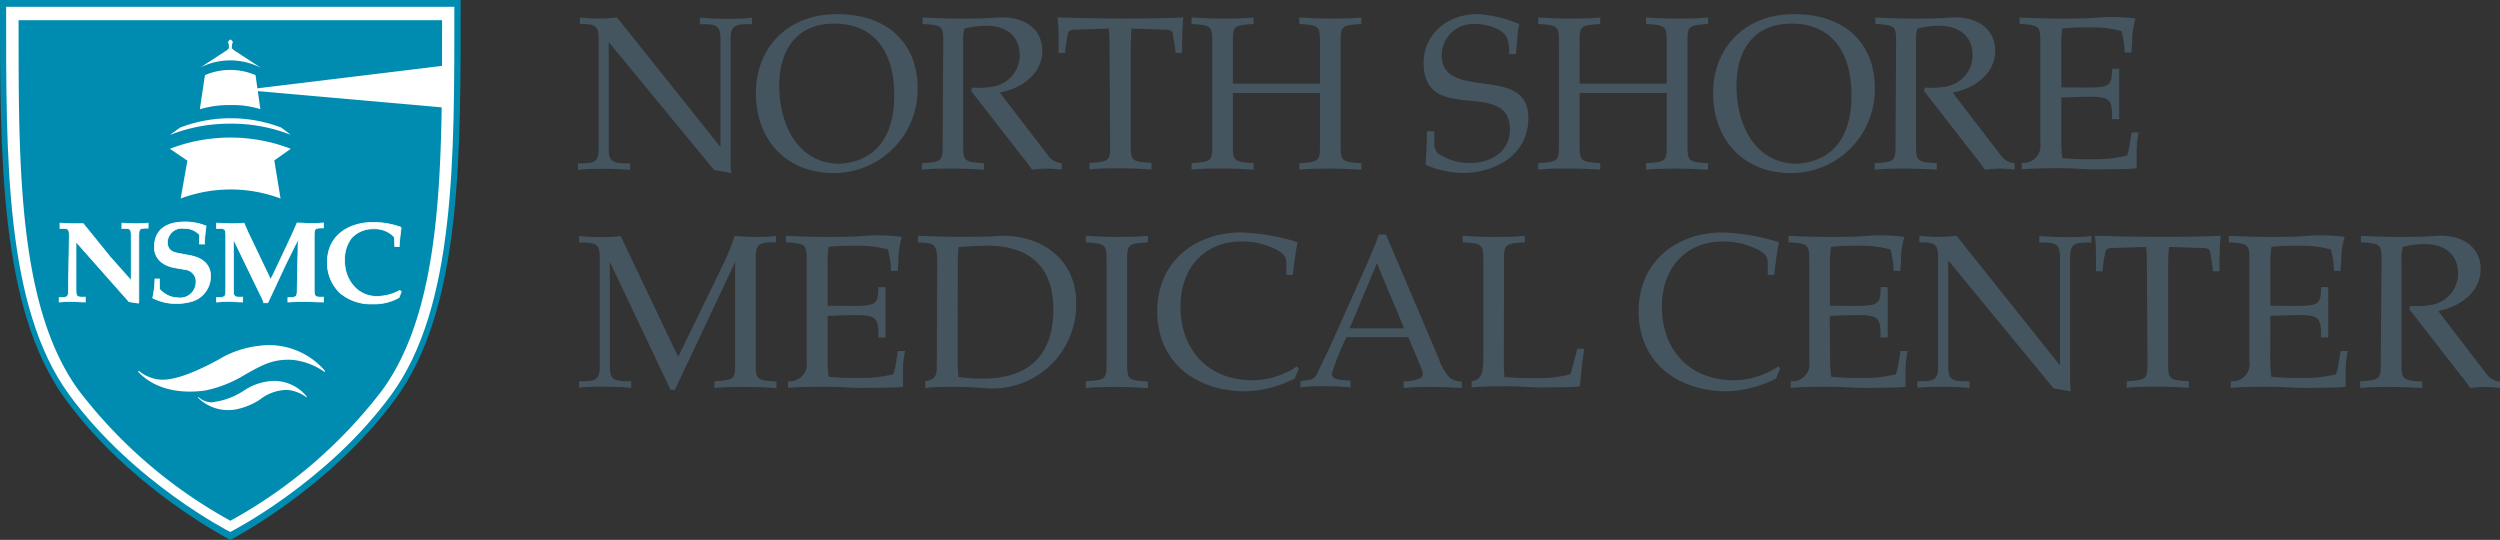 <svg xmlns="http://www.w3.org/2000/svg" viewBox="0 0 268.85 58.06"><rect x="0" y="0" width="268.85" height="58.06" fill="#333333" stroke="none"/><defs><style>.cls-1{fill:#008bb0;}.cls-2,.cls-3{fill:#fff;}.cls-3{stroke:#fff;stroke-miterlimit:3.86;stroke-width:0.08px;}.cls-4{fill:#455560;}</style></defs><title>Asset 1</title><g id="Layer_2" data-name="Layer 2"><g id="Layer_1-2" data-name="Layer 1"><path class="cls-1" d="M24.77,58.06S14.09,52.64,7,42.88,0,16.56,0,0H49.54c0,16.56.16,33.13-7,42.88S24.77,58.06,24.77,58.06Z"/><path class="cls-2" d="M24.76,57.21S14.37,51.94,7.44,42.45.66,16.85.66.73H48.86c0,16.12.15,32.23-6.78,41.72S24.76,57.21,24.76,57.21Z"/><path class="cls-1" d="M24.78,56A52,52,0,0,1,8.42,41.92C1.88,32.88,2,17.53,2,2.17H47.54c0,15.35.14,30.71-6.4,39.74A52,52,0,0,1,24.78,56Z"/><polygon class="cls-2" points="26.24 9.67 48.22 11.61 48.22 7 26.24 9.67"/><path class="cls-2" d="M26.15,40.41c2.37-1.38,3.35-1.77,5.2-1.72a7.23,7.23,0,0,1,3.46,1.25c.13.1.2,0,.1-.1a7.91,7.91,0,0,0-7-2.66,10.7,10.7,0,0,0-4.36,1.46c-2.63,1.44-4.77,2.25-6.24,2.19a4.08,4.08,0,0,1-2.3-.89c-.12-.1-.22,0-.1.1C16.5,41.69,19,42.41,22.05,42A13.11,13.11,0,0,0,26.15,40.41Z"/><path class="cls-2" d="M27.91,43a4.82,4.82,0,0,1,3-1.07,4.12,4.12,0,0,1,2,.76c.07.06.12,0,.06-.06A4.48,4.48,0,0,0,28.93,41a6.12,6.12,0,0,0-2.56.91,7.88,7.88,0,0,1-3.66,1.36,2.31,2.31,0,0,1-1.34-.54c-.07-.06-.13,0-.06.06A4.63,4.63,0,0,0,25.51,44,7.54,7.54,0,0,0,27.91,43Z"/><path class="cls-3" d="M7.45,25.52c0-.88,0-1-1-.95V24c.49,0,.91.06,1.23.06l1.28,0,2.87,3.55,2,2.25.28.31V25.52c0-.88,0-1-1-.95V24c.55,0,1,.06,1.38.06s.82,0,1.44-.06v.53c-1,0-1,.06-1,.95v5.83l0,.92v.31l-.06.06-1-.16L8.17,26V31c0,.88,0,1,1,.95v.53c-.59,0-1-.06-1.41-.06s-.82,0-1.4.06V32c1,0,1-.06,1-.95Z"/><path class="cls-3" d="M17.15,30l0,1.08a2.7,2.7,0,0,0,2,.95,1.71,1.71,0,0,0,1.93-1.67A1.28,1.28,0,0,0,20,29l-1.21-.21c-1.46-.26-2.19-1.14-2.19-2.2,0-2,1.46-2.72,3.25-2.72a6,6,0,0,1,2.3.43l0,.15A11.92,11.92,0,0,0,22,26.24h-.55l0-1a2.14,2.14,0,0,0-1.64-.68A1.57,1.57,0,0,0,18,26c0,1,.65,1.16,1.44,1.29l1,.19c1.38.26,2.2,1,2.2,2.2a2.8,2.8,0,0,1-2,2.73,6.17,6.17,0,0,1-1.65.23,5.53,5.53,0,0,1-2.57-.6A9.93,9.93,0,0,0,16.66,30Z"/><path class="cls-3" d="M32.07,25.72,30.74,28.4l-1.81,3.88-.14.28h-.42c0-.11-.28-.68-.44-1l-2.83-5.84V31c0,.88,0,1,1,.95v.53c-.58,0-1-.06-1.39-.06s-.82,0-1.43.06V32c1,0,1-.06,1-.95V25.52c0-.88,0-1-1-.95V24c.72,0,1.18.06,1.54.06s.81,0,1.42-.06c.22.53.64,1.46.92,2l1.94,4.06c.2-.36.37-.71.54-1.08.9-1.92,2-4.21,2.31-5,.6,0,1.06.06,1.41.06s.81,0,1.43-.06v.53c-1,0-1,.06-1,.95V31c0,.88,0,1,1,.95v.53c-.81,0-1.43-.06-1.91-.06s-1.11,0-1.92.06V32c1,0,1-.07,1-1Z"/><path class="cls-3" d="M42.91,32a5.36,5.36,0,0,1-2.83.68,5.1,5.1,0,0,1-3.49-1.16,4.41,4.41,0,0,1-1.38-3.36c0-2.83,2.3-4.24,4.92-4.24a8.51,8.51,0,0,1,2.8.46c.1,0,.23.06.2.25a18.25,18.25,0,0,0-.2,1.89h-.48c0-.36,0-.7-.07-1.06a2.88,2.88,0,0,0-2.2-.85,3.09,3.09,0,0,0-2.39,1A3.65,3.65,0,0,0,37.07,28a4,4,0,0,0,1,2.8,3.26,3.26,0,0,0,2.64,1.07A5.24,5.24,0,0,0,43,31.23l.15.15Z"/><path class="cls-2" d="M28,11.74a10,10,0,0,0-3.25-.44,10.89,10.89,0,0,0-3.26.45l.55-3.67a6.87,6.87,0,0,1,5.44,0Z"/><path class="cls-2" d="M31.27,14.5a17.43,17.43,0,0,0-6.48-1.2,17.44,17.44,0,0,0-6.53,1.22l1.1-.8a15.27,15.27,0,0,1,10.89,0Z"/><path class="cls-2" d="M31.27,16a18.1,18.1,0,0,0-13,0l1.88,1.28-.72,4.07a15.3,15.3,0,0,1,10.74,0h0l-.67-4.1Z"/><path class="cls-2" d="M21.56,7.25a7.17,7.17,0,0,1,6.54.07L24.78,5.15Z"/><path class="cls-2" d="M25.18,5.41a.37.37,0,0,1-.25-.32A2.07,2.07,0,0,1,25,4.62s.17-.12-.22-.38c-.39.27-.22.38-.22.38a2,2,0,0,1,.06.47.37.37,0,0,1-.25.32"/><path class="cls-4" d="M77.48,15.82V4.17c0-1.36-.42-1.57-1.85-1.57l-.37,0v-.7c.94.07,1.87.12,2.81.12s1.87,0,2.79-.12v.7l-.37,0c-1.48,0-1.92.21-1.92,1.57V17.74l.07.87-1.85-.33L65.46,4.52V16c0,1.36.44,1.57,1.92,1.57l.38,0v.7c-.91-.07-1.85-.12-2.79-.12s-1.87,0-2.81.12v-.7l.37,0c1.43,0,1.85-.21,1.85-1.57V4.17c0-1.36-.37-1.57-1.69-1.59h-.33v-.7a19.41,19.41,0,0,0,2,.12,19.35,19.35,0,0,0,2-.12Z"/><path class="cls-4" d="M98.68,9.54a9,9,0,0,1-9.07,9.07c-4.76,0-8.32-3.28-8.32-8.62,0-4.78,3.37-8.53,8.81-8.46C95.12,1.53,98.68,4.34,98.68,9.54Zm-2.51.73c0-4.64-2.09-7.73-6.44-7.73-4.08,0-5.93,2.84-5.93,6.68,0,4.1,1.92,8.39,6.56,8.39C94.27,17.34,96.17,14.57,96.17,10.26Z"/><path class="cls-4" d="M101.44,4.69c0-1.83,0-2-2.23-2.11v-.7c1.31.07,2.67.12,4.05.12s2.74,0,4.1-.12c3.23-.16,4.73,1.59,4.73,3.56,0,2.55-2.3,4.08-4.57,4.52l5.32,6.93a2,2,0,0,0,1.34.66v.7a11.71,11.71,0,0,0-1.59-.12,12,12,0,0,0-1.59.12c-.38-.49-.63-.91-1-1.31l-5.57-7.17.09-.35a9.48,9.48,0,0,0,2.15-.09,3.46,3.46,0,0,0,3-3.28c0-2.53-1.87-3.28-3.61-3.28a8.86,8.86,0,0,0-2.34.31,5.11,5.11,0,0,0-.14,1.62V15.44c0,1.83,0,2,2.23,2.11v.7c-1.12-.07-2.23-.12-3.37-.12s-2.25,0-3.3.12v-.7c2.25-.12,2.23-.28,2.23-2.11Z"/><path class="cls-4" d="M119.32,5.41c0-.89,0-1.64-.09-2.34l-3.61.12c-.49,0-.77.09-.82.7a13.83,13.83,0,0,0-.26,1.8h-.7c0-.44,0-.87,0-1.31,0-.82,0-1.64-.12-2.51,2.23.07,4.45.12,6.75.12s4.5,0,6.77-.12c-.07.87-.09,1.69-.12,2.51,0,.44,0,.87,0,1.31h-.7a14,14,0,0,0-.26-1.8c0-.61-.33-.68-.82-.7l-3.65-.12c-.07.7-.07,1.45-.09,2.34v10c0,1.83,0,2,2.23,2.11v.7c-1.12-.07-2.23-.12-3.37-.12s-2.25,0-3.3.12v-.7c2.25-.12,2.23-.28,2.23-2.11Z"/><path class="cls-4" d="M144.17,15.44c0,1.83,0,2,2.23,2.11v.7c-1.12-.07-2.23-.12-3.37-.12s-2.25,0-3.3.12v-.7c2.25-.12,2.22-.28,2.22-2.11V10h-9.37v5.43c0,1.83,0,2,2.23,2.11v.7c-1.12-.07-2.23-.12-3.37-.12s-2.25,0-3.3.12v-.7c2.25-.12,2.23-.28,2.23-2.11V4.69c0-1.83,0-2-2.23-2.11v-.7c1.05.07,2.16.12,3.3.12s2.25,0,3.37-.12v.7c-2.25.12-2.23.28-2.23,2.11V9h9.37V4.69c0-1.83,0-2-2.22-2.11v-.7c1.05.07,2.15.12,3.3.12s2.25,0,3.37-.12v.7c-2.25.12-2.23.28-2.23,2.11Z"/><path class="cls-4" d="M162.28,5.81A3.92,3.92,0,0,0,162,3.94c-.63-1-2.29-1.36-3.4-1.36a3.38,3.38,0,0,0-3.56,3.35c0,5.08,9.32.87,9.32,6.74,0,4-3.58,5.93-7.07,5.93a10.3,10.3,0,0,1-4-.89c.09-.89.14-2,.16-2.93v-.66h.8v1.1a1.62,1.62,0,0,0,.33,1.22,5.73,5.73,0,0,0,3.63,1.08c2.11,0,4.17-1.24,4.17-3.56,0-5.67-9.28-.37-9.28-7.19,0-3.21,2.72-5.25,5.74-5.25a12.76,12.76,0,0,1,4.54,1.08,9,9,0,0,0-.19,1.13c0,.7-.14,1.38-.16,2.09Z"/><path class="cls-4" d="M181.47,15.44c0,1.83,0,2,2.22,2.11v.7c-1.12-.07-2.22-.12-3.37-.12s-2.25,0-3.3.12v-.7c2.25-.12,2.22-.28,2.22-2.11V10h-9.37v5.43c0,1.83,0,2,2.22,2.11v.7c-1.12-.07-2.22-.12-3.37-.12s-2.25,0-3.3.12v-.7c2.25-.12,2.23-.28,2.23-2.11V4.69c0-1.83,0-2-2.23-2.11v-.7c1.05.07,2.16.12,3.3.12s2.25,0,3.37-.12v.7c-2.25.12-2.22.28-2.22,2.11V9h9.37V4.69c0-1.83,0-2-2.22-2.11v-.7c1.05.07,2.15.12,3.3.12s2.25,0,3.37-.12v.7c-2.25.12-2.22.28-2.22,2.11Z"/><path class="cls-4" d="M201.62,9.54a9,9,0,0,1-9.07,9.07c-4.76,0-8.32-3.28-8.32-8.62,0-4.78,3.37-8.53,8.81-8.46C198.06,1.53,201.62,4.34,201.62,9.54Zm-2.51.73c0-4.64-2.08-7.73-6.44-7.73-4.08,0-5.93,2.84-5.93,6.68,0,4.1,1.92,8.39,6.56,8.39C197.21,17.34,199.11,14.57,199.11,10.26Z"/><path class="cls-4" d="M203.91,4.69c0-1.83,0-2-2.23-2.11v-.7c1.31.07,2.67.12,4.05.12s2.74,0,4.1-.12c3.23-.16,4.73,1.59,4.73,3.56,0,2.55-2.29,4.08-4.57,4.52l5.32,6.93a2,2,0,0,0,1.34.66v.7a11.71,11.71,0,0,0-1.59-.12,12,12,0,0,0-1.59.12c-.37-.49-.63-.91-1-1.31l-5.57-7.17.09-.35a9.48,9.48,0,0,0,2.15-.09,3.46,3.46,0,0,0,3-3.28c0-2.53-1.87-3.28-3.61-3.28a8.88,8.88,0,0,0-2.34.31,5.13,5.13,0,0,0-.14,1.62V15.44c0,1.83,0,2,2.23,2.11v.7c-1.12-.07-2.23-.12-3.37-.12s-2.25,0-3.3.12v-.7c2.25-.12,2.23-.28,2.23-2.11Z"/><path class="cls-4" d="M221.67,15a12.6,12.6,0,0,0,.12,2,26.68,26.68,0,0,0,3.19.12,13.62,13.62,0,0,0,3.77-.4,6,6,0,0,0,.28-1.19l.21-1.29H230a9.81,9.81,0,0,0-.23,1.9v1.95c-.87.12-2.44.09-3.89.12s-2.79-.12-4.22-.12-2.81,0-4.24.12v-.7a1.84,1.84,0,0,0,2-2.11V4.69c0-1.83,0-2-2.23-2.11v-.7c1.43.07,2.83.12,4.29.12s2.88,0,4.29-.12,3.09,0,3.89.12a7.84,7.84,0,0,0-.37,2.27c0,.49-.07.89-.07,1.38h-.73a10.76,10.76,0,0,0-.33-2.3,11.66,11.66,0,0,0-3.49-.4,21.86,21.86,0,0,0-2.9.12A11.68,11.68,0,0,0,221.67,5V9.4c5.11,0,5.43.33,5.46-2h.77v5.41h-.77c0-2.65-.16-2.51-5.46-2.32Z"/><path class="cls-4" d="M72.58,41.92h-.47L65.58,28.17V39.44C65.58,40.8,66,41,67.5,41l.37,0v.7c-.91-.07-1.85-.12-2.79-.12s-1.87,0-2.81.12V41l.38,0c1.43,0,1.85-.21,1.85-1.57V27.65c0-1.36-.42-1.57-1.85-1.57l-.37,0v-.7c.73.07,1.48.12,2.23.12s1.5,0,2.23-.12l6.19,13,4.83-9.93A21.26,21.26,0,0,0,79,25.36c.73.07,1.48.12,2.23.12s1.5,0,2.23-.12v.7H83.1c-1.41,0-1.83.23-1.83,1.59V38.92c0,1.83,0,2,2.23,2.11v.7c-1.12-.07-2.23-.12-3.37-.12s-2.25,0-3.3.12V41c2.25-.12,2.23-.28,2.23-2.11V28.17Z"/><path class="cls-4" d="M89,38.52a12.6,12.6,0,0,0,.12,2,26.7,26.7,0,0,0,3.18.12,13.56,13.56,0,0,0,3.77-.4,6,6,0,0,0,.28-1.2l.21-1.29h.77a9.69,9.69,0,0,0-.23,1.9v1.94c-.87.12-2.44.09-3.89.12s-2.79-.12-4.22-.12-2.81,0-4.24.12V41a1.84,1.84,0,0,0,2-2.11V28.17c0-1.83,0-2-2.23-2.11v-.7c1.43.07,2.83.12,4.29.12s2.88,0,4.29-.12,3.09,0,3.89.12a7.84,7.84,0,0,0-.37,2.27c0,.49-.07.89-.07,1.38h-.73a10.73,10.73,0,0,0-.33-2.3,11.69,11.69,0,0,0-3.49-.4,22.4,22.4,0,0,0-2.9.12A11.7,11.7,0,0,0,89,28.5v4.38c5.11,0,5.44.33,5.46-2h.77v5.41h-.77c0-2.65-.16-2.51-5.46-2.32Z"/><path class="cls-4" d="M100.79,28.45c0-2.2-.21-2.34-2.06-2.37v-.73c1.5.07,3,.12,4.54.12s3,0,4.54-.12c4.36,0,7.92,2.65,7.92,7.19a9,9,0,0,1-10,9.18c-1-.07-2.06-.12-3.12-.12s-2.08,0-3.11.12V41c.84-.16,1.24-.4,1.24-1.41Zm2.2,10.1a13.68,13.68,0,0,0,.09,2,19.3,19.3,0,0,0,2.2.16c6,.16,8-3.16,8-7.45,0-4.94-3-6.84-7.07-6.84-1,0-2.06.09-3.12.14a15.6,15.6,0,0,0-.09,2Z"/><path class="cls-4" d="M121.21,38.92c0,1.83,0,2,2.23,2.11v.7c-1.12-.07-2.23-.12-3.37-.12s-2.25,0-3.3.12V41c2.25-.12,2.23-.28,2.23-2.11V28.17c0-1.83,0-2-2.23-2.11v-.7c1.05.07,2.16.12,3.3.12s2.25,0,3.37-.12v.7c-2.25.12-2.23.28-2.23,2.11Z"/><path class="cls-4" d="M139.23,40.7a12.38,12.38,0,0,1-5.29,1.38c-5.18,0-9.49-3-9.49-8.6s4.38-8.48,9-8.48a22.47,22.47,0,0,1,6.09,1.05c-.23,1.17-.37,2.34-.52,3.51h-.68c-.07-1.5.3-2-1.08-2.72a8.08,8.08,0,0,0-3.77-.87c-3.86,0-6.54,2.74-6.54,7,0,4.69,3,7.92,7.76,7.92a8.63,8.63,0,0,0,4.75-1.48l.21.23Z"/><path class="cls-4" d="M154.72,38.55a5.77,5.77,0,0,0,1.19,2.08,2.17,2.17,0,0,0,1.29.4v.7c-1-.07-2.06-.12-3.12-.12s-2.08,0-3.12.12V41a4,4,0,0,0,1.76-.33c.33-.16.35-.54.16-1l-1.43-3.42h-6.65a27.32,27.32,0,0,0-1.57,3.93c0,.77,1.15.66,2,.77v.7c-.89-.07-1.78-.12-2.69-.12s-1.8,0-2.69.12V41c1.31-.26,1.48,0,2-1.27L143,37.35l3.16-7.07c.75-1.66,1.52-3.37,2.13-5.06h.75ZM151,35.31l-2.93-7-2.93,7Z"/><path class="cls-4" d="M161.72,39.67l.07.87a29.82,29.82,0,0,0,3.3.12,13.56,13.56,0,0,0,3.77-.4,4.71,4.71,0,0,0,.23-.75l.54-2,.75,0c-.07.33-.14.94-.23,1.57l-.26,2.46c-.75.12-2.25.09-3.63.12s-2.65-.12-4-.12-2.67,0-4,.12V41c1.1-.19,1.26-.87,1.26-2.74V28.17c0-1.83,0-2-2.22-2.11v-.7c1.05.07,2.16.12,3.3.12s2.25,0,3.37-.12v.7c-2.25.12-2.23.28-2.23,2.11Z"/><path class="cls-4" d="M191,40.7a12.38,12.38,0,0,1-5.29,1.38c-5.18,0-9.49-3-9.49-8.6s4.38-8.48,9-8.48a22.47,22.47,0,0,1,6.09,1.05c-.23,1.17-.37,2.34-.52,3.51h-.68c-.07-1.5.31-2-1.08-2.72a8.07,8.07,0,0,0-3.77-.87c-3.86,0-6.54,2.74-6.54,7,0,4.69,3,7.92,7.75,7.92a8.63,8.63,0,0,0,4.76-1.48l.21.23Z"/><path class="cls-4" d="M196.81,38.52a12.85,12.85,0,0,0,.12,2,26.76,26.76,0,0,0,3.19.12,13.54,13.54,0,0,0,3.77-.4,6,6,0,0,0,.28-1.2l.21-1.29h.77a9.69,9.69,0,0,0-.23,1.9v1.94c-.87.12-2.44.09-3.89.12s-2.79-.12-4.22-.12-2.81,0-4.24.12V41a1.84,1.84,0,0,0,2-2.11V28.17c0-1.83,0-2-2.23-2.11v-.7c1.43.07,2.83.12,4.29.12s2.88,0,4.29-.12,3.09,0,3.89.12a7.85,7.85,0,0,0-.37,2.27c0,.49-.07.89-.07,1.38h-.73a10.83,10.83,0,0,0-.33-2.3,11.69,11.69,0,0,0-3.49-.4,22.44,22.44,0,0,0-2.91.12,11.94,11.94,0,0,0-.12,1.95v4.38c5.11,0,5.44.33,5.46-2H203v5.41h-.77c0-2.65-.16-2.51-5.46-2.32Z"/><path class="cls-4" d="M221.53,39.3V27.65c0-1.36-.42-1.57-1.85-1.57l-.37,0v-.7c.94.07,1.87.12,2.81.12s1.88,0,2.79-.12v.7l-.37,0c-1.48,0-1.92.21-1.92,1.57V41.22l.07.87-1.85-.33L209.51,28V39.44c0,1.36.44,1.57,1.92,1.57l.37,0v.7c-.91-.07-1.85-.12-2.79-.12s-1.87,0-2.81.12V41l.38,0c1.43,0,1.85-.21,1.85-1.57V27.65c0-1.36-.37-1.57-1.69-1.59h-.33v-.7a19.66,19.66,0,0,0,2,.12,19.58,19.58,0,0,0,2-.12Z"/><path class="cls-4" d="M230.88,28.89c0-.89,0-1.64-.09-2.34l-3.61.12c-.49,0-.77.09-.82.7a13.86,13.86,0,0,0-.26,1.8h-.7c0-.45,0-.87,0-1.31,0-.82,0-1.64-.12-2.51,2.23.07,4.45.12,6.75.12s4.5,0,6.77-.12c-.07.87-.09,1.69-.12,2.51,0,.44,0,.87,0,1.31h-.7a14,14,0,0,0-.26-1.8c0-.61-.33-.68-.82-.7l-3.65-.12c-.07.7-.07,1.45-.09,2.34v10c0,1.83,0,2,2.22,2.11v.7c-1.12-.07-2.22-.12-3.37-.12s-2.25,0-3.3.12V41c2.25-.12,2.23-.28,2.23-2.11Z"/><path class="cls-4" d="M244.14,38.52a12.61,12.61,0,0,0,.12,2,26.72,26.72,0,0,0,3.19.12,13.56,13.56,0,0,0,3.77-.4,5.89,5.89,0,0,0,.28-1.2l.21-1.29h.77a9.7,9.7,0,0,0-.23,1.9v1.94c-.87.12-2.44.09-3.89.12s-2.79-.12-4.22-.12-2.81,0-4.24.12V41a1.84,1.84,0,0,0,2-2.11V28.17c0-1.83,0-2-2.22-2.11v-.7c1.43.07,2.83.12,4.29.12s2.88,0,4.29-.12,3.09,0,3.89.12a7.85,7.85,0,0,0-.37,2.27c0,.49-.07.89-.07,1.38H251a10.83,10.83,0,0,0-.33-2.3,11.68,11.68,0,0,0-3.49-.4,22.41,22.41,0,0,0-2.91.12,11.71,11.71,0,0,0-.12,1.95v4.38c5.11,0,5.44.33,5.46-2h.77v5.41h-.77c0-2.65-.16-2.51-5.46-2.32Z"/><path class="cls-4" d="M256.11,28.17c0-1.83,0-2-2.22-2.11v-.7c1.31.07,2.67.12,4.05.12s2.74,0,4.1-.12c3.23-.16,4.73,1.59,4.73,3.56,0,2.55-2.3,4.08-4.57,4.52l5.32,6.94a2,2,0,0,0,1.33.65v.7a11.72,11.72,0,0,0-1.59-.12,12,12,0,0,0-1.59.12c-.37-.49-.63-.92-1-1.31l-5.57-7.17.09-.35a9.55,9.55,0,0,0,2.16-.09,3.46,3.46,0,0,0,3-3.28c0-2.53-1.87-3.28-3.61-3.28a8.92,8.92,0,0,0-2.34.3,5.17,5.17,0,0,0-.14,1.62V38.92c0,1.83,0,2,2.22,2.11v.7c-1.12-.07-2.22-.12-3.37-.12s-2.25,0-3.3.12V41c2.25-.12,2.22-.28,2.22-2.11Z"/></g></g></svg>